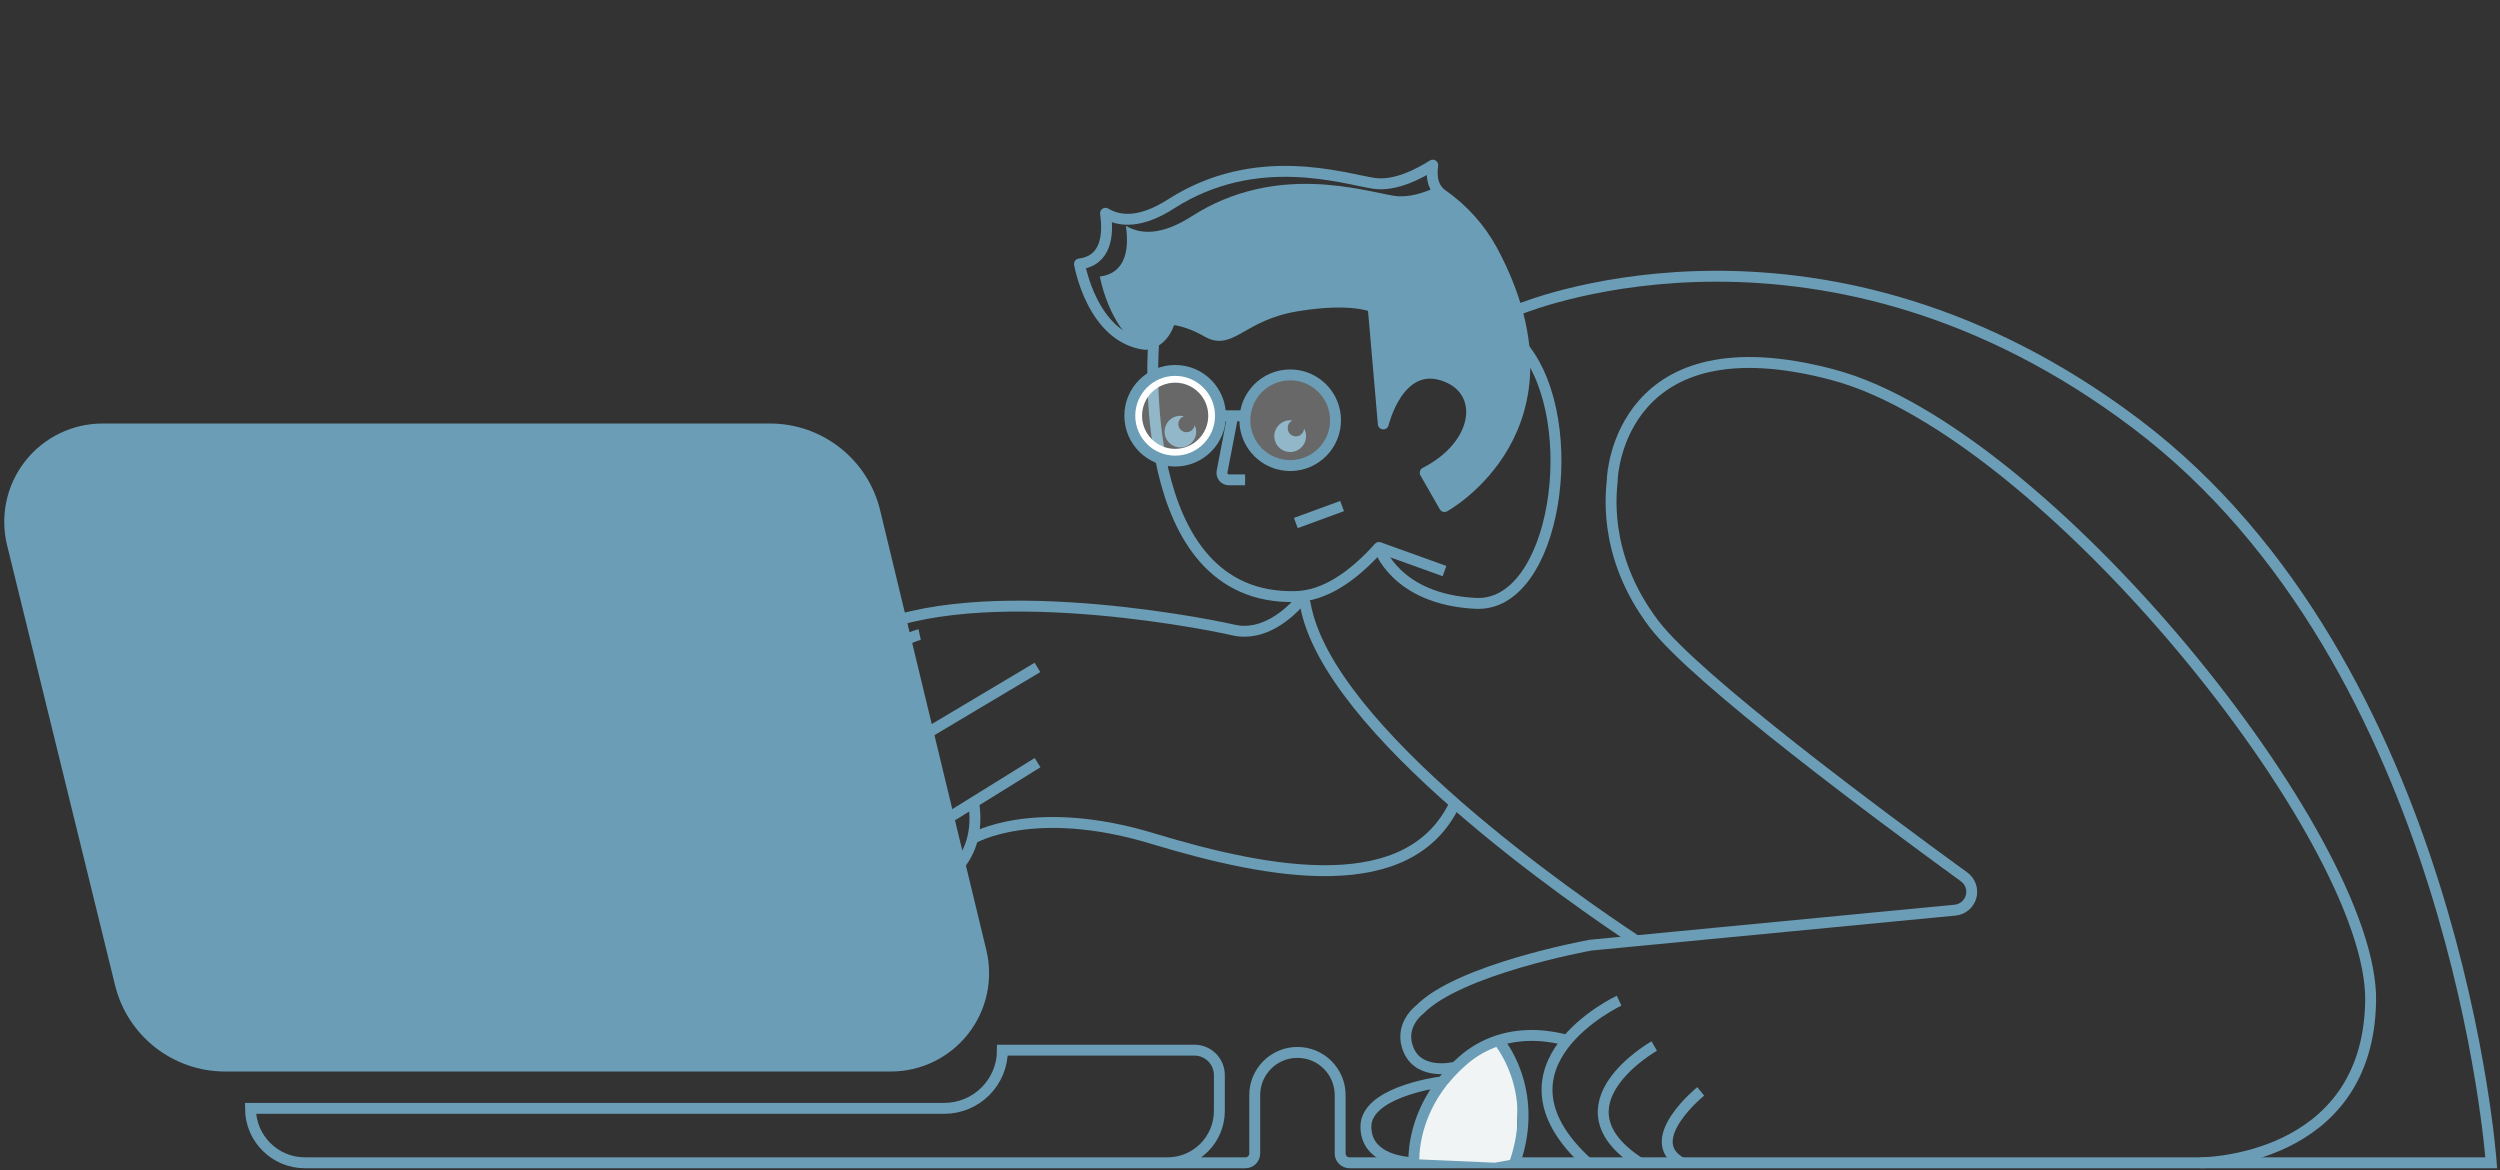 <svg width="344" height="161" viewBox="0 0 344 161" fill="none" xmlns="http://www.w3.org/2000/svg">
<rect x="0" y="0" width="344" height="161" fill="#333333" stroke="none"/>
<path d="M200.09 68.819C199.666 69.132 199.223 69.419 198.765 69.679L196.107 65.03C202.237 61.895 203.957 56.37 201.261 53.336C200.507 52.507 199.535 51.905 198.455 51.601C195.743 50.779 193.864 51.988 192.589 53.611C191.549 55.023 190.786 56.619 190.342 58.315L189.048 43.39L188.947 42.228C188.947 42.228 186.126 40.829 178.486 42.077C170.845 43.325 169.439 47.544 166.157 45.672C162.875 43.801 161.015 43.952 161.015 43.952C160.082 47.381 157.582 47.381 157.582 47.381C156.99 47.31 156.409 47.168 155.85 46.959C152.305 43.7 151.344 38.047 151.344 38.047C155.064 37.586 155.351 34.006 154.924 31.073C156.986 32.297 159.892 32.383 163.972 29.764C175.677 22.278 187.68 26.331 191.9 26.954C193.783 27.23 195.844 26.567 197.553 25.792C197.773 26.188 198.081 26.528 198.452 26.788C201.3 28.772 203.649 31.39 205.313 34.436C216.298 54.968 204.256 65.871 200.09 68.819Z" fill="#6B9EB6"/>
<path d="M156.242 159.999H160.659C164.592 159.995 167.78 156.807 167.784 152.874V147.93C167.784 147.02 167.422 146.147 166.778 145.504C166.135 144.861 165.261 144.5 164.351 144.501H137.934C137.936 146.626 137.093 148.665 135.59 150.167C134.086 151.67 132.047 152.513 129.922 152.509H34.464C34.466 156.645 37.818 159.997 41.953 159.999H171.364C171.706 160 172.034 159.865 172.275 159.623C172.516 159.382 172.652 159.054 172.651 158.713V150.688C172.651 147.442 175.282 144.811 178.528 144.811C181.775 144.811 184.406 147.442 184.406 150.688V158.713C184.405 159.053 184.54 159.381 184.78 159.622C185.021 159.863 185.348 159.999 185.689 159.999H342.795C342.795 159.999 337.998 91.578 293.913 58.299C251.25 26.093 211.307 41.615 208.773 42.654L208.649 42.7" stroke="#6B9EB6" stroke-width="1.5"/>
<path d="M164.599 59.4C164.595 60.601 163.619 61.572 162.418 61.57C161.216 61.568 160.244 60.593 160.244 59.392C160.244 58.191 161.216 57.217 162.418 57.215C162.586 57.216 162.754 57.236 162.917 57.277C162.454 57.423 162.14 57.853 162.142 58.339C162.14 58.638 162.258 58.926 162.469 59.139C162.679 59.352 162.966 59.473 163.266 59.474C163.826 59.463 164.298 59.054 164.39 58.501C164.523 58.782 164.595 59.089 164.599 59.4Z" fill="#6B9EB6"/>
<path d="M179.714 60.01C179.716 60.894 179.184 61.692 178.368 62.031C177.551 62.371 176.611 62.185 175.985 61.56C175.359 60.935 175.172 59.995 175.51 59.178C175.848 58.361 176.645 57.828 177.529 57.828C177.633 57.827 177.737 57.839 177.839 57.863C177.444 58.045 177.191 58.44 177.192 58.874C177.174 59.276 177.371 59.656 177.71 59.873C178.049 60.089 178.477 60.108 178.834 59.923C179.19 59.738 179.421 59.377 179.439 58.975C179.618 59.291 179.713 59.647 179.714 60.01Z" fill="#6B9EB6"/>
<path fill-rule="evenodd" clip-rule="evenodd" d="M197.146 22.723C196.894 24.42 197.208 25.908 198.455 26.791C201.303 28.775 203.652 31.393 205.317 34.439C218.421 58.923 198.765 69.698 198.765 69.698L196.107 65.049C203.759 61.143 204.542 53.495 198.455 51.619C192.368 49.744 190.342 58.334 190.342 58.334L188.947 42.235C188.947 42.235 186.126 40.836 178.486 42.084C170.845 43.331 169.438 47.551 166.157 45.679C162.875 43.808 161.015 43.959 161.015 43.959C160.081 47.388 157.582 47.388 157.582 47.388C150.259 46.455 148.539 36.322 148.539 36.322C152.255 35.858 152.541 32.277 152.119 29.348C154.176 30.573 157.086 30.662 161.166 28.039C172.871 20.553 184.875 24.61 189.09 25.233C192.004 25.656 195.348 23.873 197.146 22.723V22.723Z" stroke="#6B9EB6" stroke-width="1.5" stroke-linecap="round" stroke-linejoin="round"/>
<path d="M203.903 144.137L206.797 142.975L208.967 148.829L208.626 159.453L205.693 159.984L194.561 159.504C194.561 159.504 195.336 153.025 197.703 149.945C200.071 146.865 203.903 144.137 203.903 144.137Z" fill="#F1F4F5"/>
<path d="M184.672 69.633L178.305 71.967" stroke="#6B9EB6" stroke-width="1.5"/>
<path d="M158.753 47.055C158.753 47.055 155.72 82.743 178.343 82.085C182.218 81.972 186.069 79.427 189.75 75.331" stroke="#6B9EB6" stroke-width="1.5"/>
<path d="M198.766 78.58L189.75 75.333C189.75 75.333 191.985 82.477 203.059 83.024C214.132 83.57 217.848 58.157 209.711 47.932" stroke="#6B9EB6" stroke-width="1.5" stroke-linejoin="round"/>
<path d="M234.016 150.174C234.016 150.174 225.752 156.881 231.366 160" stroke="#6B9EB6" stroke-width="1.5"/>
<path d="M227.623 143.932C227.623 143.932 213.287 152.045 225.597 160" stroke="#6B9EB6" stroke-width="1.5"/>
<path d="M222.788 137.693C222.788 137.693 203.759 146.605 218.421 159.999" stroke="#6B9EB6" stroke-width="1.5"/>
<path d="M302.805 159.999C302.805 159.999 325.89 159.999 326.2 137.693C326.51 115.387 281.437 59.376 252.269 51.584C223.101 43.793 221.85 65.145 221.85 66.021C221.85 66.897 220.137 76.095 227.623 85.909C233.404 93.496 258.937 112.435 270.267 120.664C271.119 121.284 271.498 122.366 271.22 123.383C270.942 124.399 270.064 125.137 269.015 125.236L218.909 130.049H218.878C218.405 130.134 200.722 133.396 195.336 138.937C195.336 138.937 192.318 141.172 193.879 144.605C195.441 148.038 200.237 146.907 200.369 146.779" stroke="#6B9EB6" stroke-width="1.5"/>
<circle opacity="0.26" cx="177.532" cy="57.824" r="6.238" fill="white"/>
<circle opacity="0.26" cx="161.701" cy="57.207" r="6.238" fill="white"/>
<path d="M215.623 143.153C213.43 142.541 209.846 141.991 206.153 143.176C204.348 143.758 202.682 144.706 201.26 145.962C200.95 146.233 200.651 146.508 200.365 146.783C199.747 147.389 199.163 148.03 198.617 148.701C198.545 148.79 198.443 148.85 198.331 148.868C196.955 149.058 187.9 150.491 187.947 155.067C187.989 159.178 192.492 159.852 194.041 159.961C194.171 159.973 194.299 159.93 194.395 159.843C194.492 159.757 194.547 159.633 194.549 159.504C194.549 158.039 194.882 153.448 198.505 148.829" stroke="#6B9EB6" stroke-width="1.5"/>
<path d="M134.04 110.859C135.101 119.418 128.449 123.289 121.176 123.862" stroke="#6B9EB6" stroke-width="1.5"/>
<path d="M110.606 122.077C104.926 119.009 101.766 112.72 102.694 106.331C103.857 98.097 110.831 91.782 117.658 87.775C131.994 79.364 164.3 85.451 169.728 86.69C173.89 87.644 177.369 84.389 178.779 82.816C178.902 82.68 179.092 82.627 179.267 82.681C179.442 82.735 179.569 82.886 179.593 83.068C182.573 100.503 217.176 124.169 225.181 129.466" stroke="#6B9EB6" stroke-width="1.5"/>
<path d="M142.769 104.94L131.312 112.05C129.931 112.909 128.251 113.145 126.687 112.697C125.124 112.25 123.822 111.162 123.105 109.702C121.78 107.012 122.745 103.757 125.322 102.224L142.757 91.836" stroke="#6B9EB6" stroke-width="1.5"/>
<circle cx="177.532" cy="57.824" r="6.238" stroke="#6B9EB6" stroke-width="1.5"/>
<circle cx="161.701" cy="57.209" r="5.304" stroke="white" stroke-width="1.5"/>
<circle cx="161.7" cy="57.209" r="6.238" stroke="#6B9EB6" stroke-width="1.5"/>
<path d="M171.324 57.209H167.938" stroke="#6B9EB6" stroke-width="1.5"/>
<path d="M171.325 66.024H169.093C168.809 66.024 168.539 65.898 168.358 65.679C168.177 65.46 168.102 65.171 168.156 64.892L169.632 57.209" stroke="#6B9EB6" stroke-width="1.5"/>
<path d="M126.546 87.314C126.546 87.314 118.592 89.031 115.786 101.042C114.082 108.334 111.741 117.637 110.168 123.821C109.759 125.428 110.116 127.134 111.133 128.444C112.151 129.754 113.717 130.52 115.376 130.52C117.893 130.52 120.074 128.773 120.622 126.316L123.95 111.383" stroke="#6B9EB6" stroke-width="1.5"/>
<path d="M133.818 115.39C133.818 115.39 142.168 110.4 158.616 115.39C175.063 120.38 193.971 123.767 200.209 110.531" stroke="#6B9EB6" stroke-width="1.5"/>
<path d="M206.157 143.178C206.157 143.178 211.969 149.811 208.435 160.001" stroke="#6B9EB6" stroke-width="1.5"/>
<path d="M14.107 60.691H105.934C112.022 60.683 117.323 64.848 118.755 70.765L133.374 131.31C134.173 134.619 133.41 138.113 131.304 140.789C129.198 143.464 125.98 145.026 122.575 145.026H30.984C24.909 145.031 19.617 140.881 18.175 134.979L3.32 74.446C2.507 71.133 3.262 67.629 5.367 64.945C7.473 62.26 10.695 60.692 14.107 60.691Z" fill="#6B9EB6"/>
<path d="M17.45 63.295H103.605C109.317 63.302 114.285 67.211 115.636 72.76L129.359 129.558C130.11 132.663 129.395 135.941 127.419 138.451C125.444 140.961 122.426 142.426 119.231 142.425H33.285C27.592 142.414 22.639 138.526 21.274 132.999L7.326 76.197C6.563 73.088 7.271 69.801 9.248 67.282C11.224 64.763 14.248 63.293 17.45 63.295V63.295Z" fill="#6B9EB6"/>
<path fill-rule="evenodd" clip-rule="evenodd" d="M14.107 60.691H105.934C112.022 60.683 117.323 64.848 118.755 70.765L133.374 131.31C134.173 134.619 133.41 138.113 131.304 140.789C129.198 143.464 125.98 145.026 122.575 145.026H30.984C24.909 145.031 19.617 140.881 18.175 134.979L3.32 74.446C2.507 71.133 3.262 67.629 5.367 64.945C7.473 62.26 10.695 60.692 14.107 60.691V60.691Z" stroke="#6B9EB6" stroke-width="4.83"/>
</svg>
